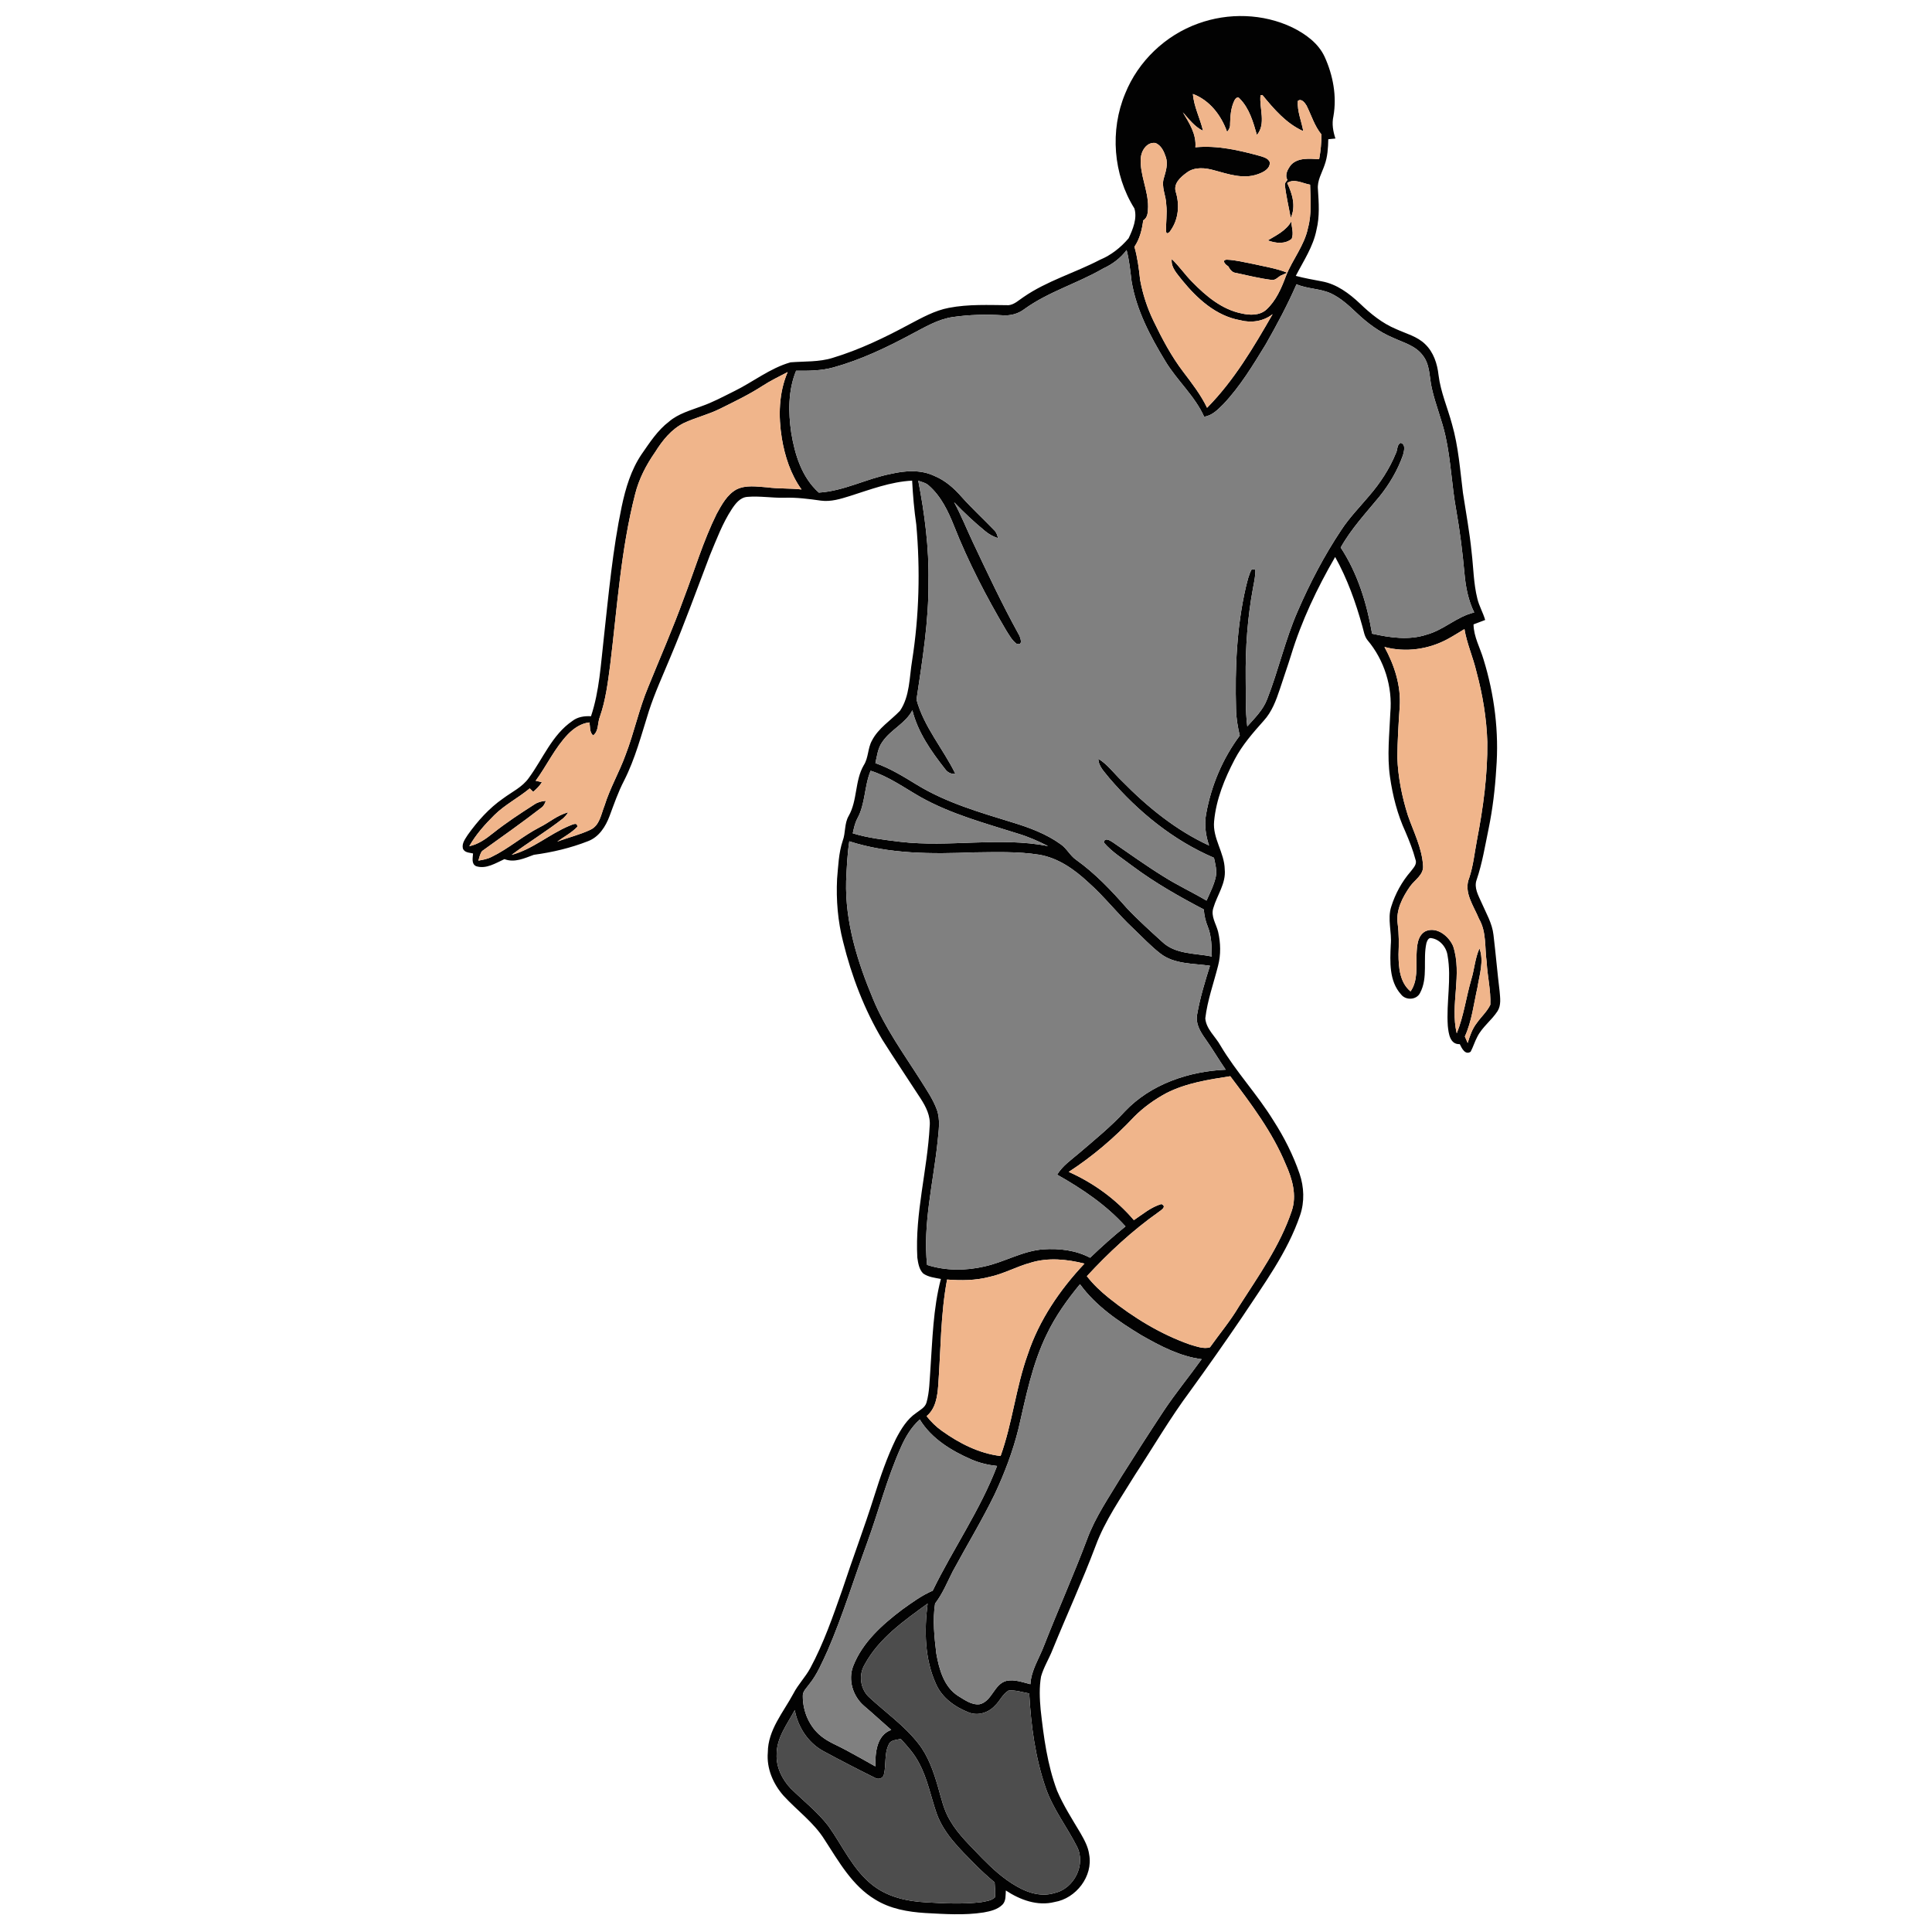 <?xml version="1.0" encoding="UTF-8" ?>
<!DOCTYPE svg PUBLIC "-//W3C//DTD SVG 1.1//EN" "http://www.w3.org/Graphics/SVG/1.1/DTD/svg11.dtd">
<svg width="1000pt" height="1000pt" viewBox="0 0 1000 1000" version="1.1" xmlns="http://www.w3.org/2000/svg">
	<g id="#020202ff">
		<path fill="#020202" opacity="1.00"
			d=" M 620.12 12.20 C 635.80 6.48 653.79 6.97 668.90 14.20 C 675.70 17.56 682.33 22.30 685.62 29.37 C 689.97 38.95 692.02 49.77 690.17 60.22 C 689.30 64.09 689.99 68.00 691.22 71.70 C 689.98 71.82 688.74 71.94 687.52 72.06 C 687.42 76.57 687.16 81.16 685.60 85.43 C 684.22 89.54 681.70 93.48 682.16 98.00 C 682.60 104.96 683.12 112.05 681.42 118.91 C 679.75 127.61 674.70 135.04 670.70 142.79 C 675.17 143.99 679.72 144.78 684.27 145.65 C 691.92 147.06 698.35 151.89 703.89 157.10 C 709.41 162.41 715.48 167.36 722.61 170.32 C 727.75 172.69 733.59 174.09 737.72 178.20 C 742.01 182.34 743.94 188.28 744.58 194.08 C 745.65 202.90 749.29 211.08 751.57 219.60 C 754.89 231.16 755.73 243.21 757.22 255.10 C 758.77 265.34 760.69 275.53 761.71 285.85 C 762.67 293.86 762.70 302.01 764.68 309.88 C 765.59 313.70 767.65 317.12 768.72 320.90 C 766.70 321.65 764.70 322.41 762.70 323.18 C 762.79 329.63 766.10 335.28 767.88 341.32 C 773.52 359.60 775.96 378.92 774.45 398.02 C 773.83 408.40 772.59 418.74 770.50 428.94 C 768.66 437.79 767.24 446.78 764.31 455.37 C 762.80 459.50 765.23 463.52 766.84 467.20 C 769.21 472.65 772.38 477.93 773.03 483.95 C 774.19 493.63 775.02 503.35 776.19 513.03 C 776.48 516.44 777.08 520.25 775.15 523.32 C 772.09 528.11 767.21 531.52 764.64 536.66 C 763.31 539.15 762.52 541.88 761.20 544.37 C 758.38 546.29 756.58 542.51 755.58 540.45 C 750.48 540.69 749.80 534.94 749.39 531.11 C 748.52 518.93 751.41 506.65 749.25 494.53 C 748.67 490.26 745.27 486.21 740.93 485.59 C 739.42 485.14 738.69 486.96 738.33 488.07 C 736.38 496.59 739.30 506.01 734.98 514.02 C 733.13 517.65 727.61 517.87 725.19 514.72 C 718.91 507.76 719.47 497.73 719.86 489.00 C 720.48 482.42 718.02 475.73 720.10 469.28 C 722.19 462.63 725.58 456.38 730.16 451.11 C 731.45 449.33 733.60 447.42 732.67 444.99 C 731.38 440.03 729.46 435.26 727.46 430.56 C 723.31 421.57 720.85 411.88 719.45 402.10 C 717.88 391.11 719.17 380.02 719.62 369.01 C 720.87 355.56 716.50 341.59 707.77 331.29 C 706.13 329.20 705.86 326.47 705.11 324.02 C 701.68 311.67 697.33 299.51 691.07 288.29 C 681.73 304.42 673.65 321.39 668.21 339.24 C 666.41 345.07 664.33 350.81 662.47 356.63 C 660.53 362.46 658.34 368.43 654.10 373.04 C 648.56 379.27 642.98 385.61 639.08 393.05 C 633.85 403.05 629.46 413.77 628.42 425.10 C 627.55 433.90 633.77 441.29 633.92 449.98 C 634.65 457.26 629.93 463.33 628.01 470.01 C 626.62 474.32 629.51 478.25 630.50 482.30 C 631.81 488.04 631.98 494.14 630.47 499.87 C 628.19 508.92 624.95 517.79 623.86 527.10 C 624.32 532.69 629.16 536.54 631.74 541.23 C 639.83 554.87 650.82 566.48 659.11 579.98 C 664.67 588.61 669.34 597.84 672.67 607.56 C 674.99 614.42 675.29 622.01 672.96 628.91 C 666.37 648.35 653.96 664.94 642.79 681.92 C 634.07 694.75 625.14 707.45 616.03 720.02 C 605.68 733.91 596.97 748.90 587.48 763.38 C 580.19 775.34 571.97 786.91 567.09 800.14 C 560.25 818.29 552.13 835.93 544.81 853.89 C 542.98 858.57 540.22 862.89 538.85 867.75 C 537.85 873.39 538.12 879.18 538.63 884.86 C 540.20 899.05 542.09 913.40 547.13 926.84 C 550.41 934.53 554.95 941.58 559.21 948.74 C 561.19 952.22 563.23 955.84 563.75 959.89 C 565.86 971.13 556.95 982.65 545.87 984.47 C 537.01 986.74 527.96 983.37 520.62 978.51 C 520.44 980.97 520.77 983.88 518.89 985.83 C 516.31 988.42 512.56 989.26 509.09 989.89 C 499.13 991.44 489.00 990.71 478.98 990.18 C 469.95 989.62 460.71 988.02 452.92 983.14 C 441.04 976.00 434.13 963.47 426.78 952.19 C 421.25 943.31 412.60 937.14 405.62 929.53 C 400.19 923.42 396.70 915.31 397.42 907.03 C 397.47 895.42 405.45 886.31 410.66 876.60 C 413.08 871.88 416.87 868.08 419.39 863.44 C 426.33 850.56 431.12 836.68 435.96 822.92 C 441.30 806.68 447.38 790.70 452.51 774.40 C 455.69 764.29 459.13 754.22 463.77 744.68 C 466.40 739.67 469.46 734.58 474.24 731.33 C 476.23 729.78 478.88 728.52 479.58 725.88 C 481.12 720.39 481.12 714.65 481.56 709.01 C 482.65 693.28 482.98 677.33 487.00 661.98 C 483.86 661.37 480.46 661.05 477.80 659.12 C 475.70 656.98 475.23 653.80 474.81 650.97 C 473.51 628.05 480.01 605.70 481.20 582.93 C 481.74 577.65 479.25 572.82 476.48 568.54 C 469.94 558.44 463.20 548.46 456.77 538.27 C 447.36 522.53 440.76 505.20 436.38 487.42 C 433.65 476.83 432.74 465.81 433.27 454.91 C 433.88 448.29 434.07 441.53 436.19 435.17 C 437.76 431.01 436.97 426.27 439.27 422.33 C 443.89 414.23 442.38 404.17 447.08 396.08 C 449.58 392.21 449.09 387.29 451.33 383.31 C 454.63 376.86 460.99 372.98 465.85 367.89 C 470.97 360.28 470.65 350.64 472.11 341.91 C 475.77 318.63 476.36 294.91 474.26 271.45 C 473.17 263.93 472.51 256.36 472.12 248.78 C 460.96 249.34 450.43 253.40 439.89 256.74 C 435.10 258.23 430.10 259.80 425.02 259.14 C 418.71 258.25 412.36 257.41 405.98 257.63 C 399.60 257.78 393.23 256.63 386.86 257.18 C 383.08 257.43 380.65 260.69 378.73 263.59 C 373.91 270.97 370.84 279.29 367.46 287.37 C 360.75 304.95 354.37 322.66 347.05 340.00 C 343.22 349.29 338.97 358.45 335.87 368.03 C 332.02 380.19 328.82 392.65 323.01 404.08 C 319.95 409.96 317.81 416.23 315.49 422.42 C 313.47 427.84 310.02 433.26 304.36 435.39 C 295.36 438.93 285.87 441.16 276.30 442.45 C 271.47 444.23 266.30 446.69 261.10 444.68 C 256.57 446.73 251.64 449.98 246.48 448.35 C 243.85 447.18 244.74 444.00 244.84 441.75 C 242.94 441.29 240.34 441.36 239.58 439.12 C 238.98 436.49 240.80 434.21 242.11 432.13 C 247.20 424.99 253.14 418.33 260.37 413.31 C 264.92 409.90 270.37 407.43 273.72 402.65 C 281.02 392.74 285.73 380.37 296.22 373.20 C 298.97 371.04 302.50 370.53 305.90 370.73 C 310.28 357.63 310.97 343.73 312.54 330.11 C 315.05 307.37 317.11 284.51 321.81 262.10 C 323.81 252.67 326.63 243.19 332.08 235.13 C 336.28 229.10 340.34 222.74 346.28 218.23 C 351.10 214.09 357.36 212.43 363.19 210.23 C 368.92 208.23 374.27 205.33 379.70 202.64 C 389.63 197.83 398.45 190.59 409.18 187.54 C 416.43 186.96 423.88 187.45 430.93 185.25 C 444.84 181.06 458.01 174.71 470.77 167.82 C 477.27 164.41 483.81 160.73 491.11 159.34 C 501.31 157.37 511.75 157.90 522.06 157.97 C 525.07 157.63 527.31 155.37 529.74 153.78 C 541.91 145.36 556.32 141.26 569.35 134.46 C 575.13 132.08 580.14 128.07 584.17 123.34 C 586.38 118.67 588.72 112.99 587.16 107.88 C 576.15 90.32 574.41 67.50 582.40 48.41 C 589.10 31.73 603.21 18.26 620.12 12.20 M 617.45 48.63 C 617.95 55.29 621.20 61.26 622.68 67.68 C 618.26 65.62 615.43 61.60 612.23 58.14 C 615.55 63.67 619.32 69.45 618.73 76.24 C 630.10 75.14 641.37 77.77 652.26 80.76 C 654.12 81.38 656.51 81.91 657.25 84.01 C 657.46 87.47 653.72 89.24 650.95 90.19 C 643.56 92.83 635.86 90.14 628.66 88.20 C 624.00 86.85 618.43 86.21 614.32 89.30 C 611.07 91.66 607.11 95.05 608.65 99.59 C 610.62 106.14 609.97 113.40 606.03 119.11 C 605.71 119.85 603.89 121.79 603.59 119.99 C 603.35 115.30 604.24 110.58 603.65 105.89 C 603.60 101.24 600.90 96.72 602.44 92.08 C 603.43 88.63 604.63 84.96 603.46 81.38 C 602.50 78.48 601.05 75.11 597.96 73.99 C 593.51 73.44 590.66 78.11 590.44 82.03 C 589.98 90.55 594.29 98.47 594.24 106.98 C 594.15 109.50 594.20 112.60 591.73 114.06 C 591.09 118.85 589.94 123.68 587.18 127.72 C 588.78 133.33 589.51 139.11 590.13 144.89 C 591.48 152.24 593.81 159.42 597.07 166.14 C 601.49 175.31 606.27 184.38 612.47 192.50 C 616.95 198.42 621.56 204.33 624.78 211.07 C 638.74 196.95 648.88 179.71 658.71 162.61 C 653.95 166.36 647.64 167.28 641.86 165.73 C 629.36 163.51 619.60 154.53 611.86 145.03 C 609.42 141.81 605.95 138.50 606.49 134.09 C 610.38 137.74 613.35 142.23 617.13 145.98 C 624.16 153.20 632.39 160.13 642.53 162.21 C 646.81 163.20 651.80 163.41 655.35 160.36 C 660.44 155.73 663.25 149.21 665.60 142.87 C 668.95 134.35 675.18 127.07 677.02 117.94 C 679.01 110.64 678.27 103.05 678.11 95.59 C 674.27 94.94 669.88 92.24 666.25 94.71 C 668.89 100.30 670.91 106.84 668.07 112.79 C 667.05 107.06 665.67 101.38 665.03 95.59 L 665.14 94.88 C 665.49 94.25 665.91 93.66 666.38 93.10 C 664.79 90.51 666.63 87.39 668.26 85.29 C 671.98 81.42 677.92 82.16 682.79 82.39 C 683.58 78.16 683.99 73.87 683.95 69.56 C 680.35 65.15 678.76 59.63 676.26 54.63 C 675.42 53.21 673.54 50.73 671.76 52.26 C 671.37 57.63 673.66 62.68 674.57 67.88 C 665.76 63.94 659.38 56.45 653.40 49.16 C 653.16 49.20 652.68 49.29 652.43 49.34 C 651.74 56.08 655.45 64.07 650.57 69.85 C 648.67 63.21 646.68 56.09 641.69 51.07 C 640.51 49.47 639.15 51.34 638.73 52.46 C 637.04 56.10 636.83 60.17 636.69 64.11 C 636.81 65.68 636.16 67.10 635.14 68.26 C 632.11 59.71 626.15 51.90 617.45 48.63 M 570.96 138.99 C 557.68 146.72 542.56 151.01 530.05 160.11 C 526.90 162.49 522.95 163.47 519.04 163.20 C 510.38 162.65 501.65 162.87 493.06 164.12 C 485.38 165.27 478.67 169.37 471.91 172.90 C 458.95 179.87 445.55 186.26 431.32 190.19 C 425.05 191.92 418.50 191.96 412.06 191.90 C 407.90 202.05 407.99 213.36 409.56 224.06 C 411.41 235.32 415.03 247.14 423.83 254.97 C 436.86 254.17 448.56 247.69 461.26 245.25 C 468.61 243.55 476.64 243.01 483.64 246.34 C 489.25 248.64 493.87 252.74 497.81 257.27 C 503.16 263.25 509.06 268.68 514.62 274.46 C 515.79 275.53 516.20 277.07 516.59 278.55 C 514.17 277.77 511.91 276.57 509.97 274.94 C 504.29 270.29 498.93 265.25 493.85 259.96 C 497.49 266.62 500.27 273.71 503.52 280.57 C 511.06 296.52 518.55 312.50 527.07 327.96 C 528.19 329.72 529.88 334.57 526.06 333.14 C 523.73 331.34 522.34 328.67 520.78 326.25 C 510.56 308.91 501.23 291.00 493.82 272.26 C 490.76 264.57 487.06 256.80 480.69 251.27 C 479.19 249.89 477.14 249.49 475.30 248.84 C 478.61 266.02 480.90 283.48 480.57 301.02 C 480.77 321.55 477.39 341.88 474.38 362.12 C 478.21 376.27 488.19 387.58 494.52 400.54 C 492.28 400.81 490.33 399.74 489.09 397.94 C 481.94 388.82 475.08 379.05 472.24 367.64 C 468.71 374.46 461.11 377.59 456.83 383.82 C 454.38 387.04 453.97 391.17 453.11 394.99 C 460.81 397.69 467.75 402.02 474.68 406.25 C 489.93 415.55 507.24 420.50 524.18 425.73 C 532.89 428.38 541.60 431.63 549.04 437.00 C 552.18 439.16 553.83 442.82 556.95 445.00 C 566.82 452.02 575.18 460.87 583.14 469.93 C 588.95 476.10 595.27 481.78 601.54 487.48 C 608.40 494.04 618.54 493.31 627.23 495.08 C 627.13 489.91 627.13 484.58 625.17 479.71 C 623.98 476.84 623.31 473.81 623.07 470.72 C 610.41 464.09 597.94 457.02 586.46 448.48 C 581.28 444.51 575.54 441.05 571.29 436.03 C 571.89 433.20 574.60 435.10 576.02 435.99 C 584.74 441.98 593.33 448.17 602.33 453.73 C 609.51 458.26 617.21 461.85 624.51 466.15 C 626.24 462.15 628.31 458.25 629.26 453.97 C 630.01 450.62 629.02 447.25 628.35 443.99 C 607.26 434.98 589.05 420.11 574.21 402.78 C 571.89 399.71 568.57 396.86 568.50 392.72 C 573.34 395.70 576.67 400.41 580.72 404.28 C 593.85 417.66 608.68 429.75 625.81 437.63 C 624.02 432.38 623.26 426.74 624.30 421.25 C 626.91 406.67 632.83 392.62 641.70 380.75 C 640.65 376.23 639.83 371.64 639.77 366.99 C 639.19 345.84 640.09 324.47 644.88 303.79 C 645.67 300.66 646.34 297.43 647.92 294.58 C 648.38 294.66 649.32 294.80 649.79 294.88 C 649.86 297.98 649.17 301.03 648.61 304.06 C 645.72 319.53 644.60 335.30 644.77 351.02 C 644.91 359.35 644.54 367.71 645.59 375.99 C 649.46 371.65 653.80 367.44 655.89 361.87 C 661.73 346.98 665.19 331.24 671.60 316.56 C 677.95 301.85 685.40 287.58 694.30 274.24 C 698.47 267.88 703.82 262.42 708.70 256.62 C 714.37 250.05 719.22 242.66 722.50 234.61 C 723.45 232.92 722.96 229.94 725.04 229.23 C 727.78 230.10 726.69 233.49 726.20 235.52 C 723.45 243.31 719.21 250.56 714.04 256.98 C 707.01 265.54 699.37 273.68 693.94 283.41 C 702.72 296.75 707.50 312.37 710.19 327.99 C 719.46 330.06 729.31 331.53 738.54 328.44 C 747.36 326.03 754.10 319.09 763.05 317.01 C 760.00 310.78 758.64 303.91 758.03 297.05 C 757.02 286.05 755.69 275.09 753.76 264.21 C 751.41 251.48 751.01 238.45 748.20 225.79 C 746.37 217.37 742.97 209.39 741.11 200.99 C 739.74 195.21 740.27 188.64 736.29 183.80 C 732.61 178.91 726.45 177.34 721.16 174.88 C 713.99 171.92 707.70 167.20 702.12 161.88 C 698.14 158.11 694.02 154.33 689.04 151.94 C 683.35 149.28 676.82 149.62 671.07 147.13 C 666.43 157.80 660.92 168.08 655.17 178.18 C 648.55 188.99 641.94 199.98 633.18 209.23 C 630.36 212.00 627.38 215.17 623.25 215.68 C 618.42 204.88 609.18 196.94 603.14 186.87 C 595.37 174.07 588.17 160.46 585.69 145.53 C 585.03 140.13 584.50 134.71 583.13 129.43 C 579.98 133.65 575.72 136.82 570.96 138.99 M 394.70 199.71 C 387.67 204.26 380.10 207.89 372.61 211.60 C 366.59 214.60 359.98 216.14 353.90 218.99 C 347.45 222.21 342.85 228.02 339.10 234.01 C 334.49 240.61 330.72 247.86 328.76 255.70 C 321.34 284.58 319.47 314.44 315.86 343.93 C 314.65 353.08 313.54 362.32 310.47 371.07 C 309.21 374.18 309.98 378.50 306.99 380.65 C 305.05 378.96 305.51 376.18 305.11 373.92 C 300.74 374.38 297.03 376.94 294.02 380.00 C 287.17 387.11 283.04 396.23 277.26 404.14 C 278.06 404.31 279.65 404.67 280.45 404.84 C 279.35 406.83 277.65 408.36 275.98 409.85 C 275.53 409.41 274.64 408.52 274.19 408.08 C 268.31 412.97 261.37 416.48 255.89 421.87 C 250.99 426.74 246.31 431.95 242.90 438.00 C 247.60 437.01 251.54 434.17 255.21 431.23 C 261.97 425.86 269.19 421.11 276.46 416.46 C 278.25 415.22 280.37 414.66 282.53 414.52 C 282.01 415.87 281.42 417.29 280.14 418.11 C 270.15 425.84 259.79 433.12 249.55 440.48 C 248.43 441.91 248.16 443.77 247.60 445.46 C 249.91 445.06 252.27 444.64 254.38 443.56 C 263.20 439.31 270.58 432.70 279.27 428.22 C 284.29 425.76 288.61 421.78 294.15 420.48 C 293.39 421.59 292.53 422.60 291.55 423.52 C 282.96 430.28 273.56 435.93 264.81 442.48 C 275.69 439.58 284.28 431.80 294.54 427.49 C 295.83 427.09 298.97 425.11 298.80 427.97 C 295.80 431.11 291.87 433.09 288.41 435.66 C 294.07 433.48 300.05 432.11 305.53 429.51 C 310.42 427.29 311.11 421.44 312.90 417.01 C 315.72 407.91 320.57 399.65 323.80 390.71 C 328.24 379.18 330.73 366.99 335.52 355.59 C 341.69 340.33 348.34 325.25 353.93 309.76 C 359.53 295.13 363.99 280.01 370.96 265.93 C 373.59 261.21 376.32 255.98 381.25 253.31 C 386.13 250.90 391.74 251.89 396.96 252.23 C 402.90 253.04 408.91 252.66 414.86 253.34 C 409.27 245.56 406.24 236.24 404.67 226.86 C 402.83 215.46 403.06 203.33 407.69 192.58 C 403.31 194.86 398.85 197.02 394.70 199.71 M 749.60 330.61 C 739.66 336.11 727.60 337.85 716.59 334.86 C 721.76 344.31 725.25 355.04 724.48 365.92 C 723.87 374.59 723.37 383.27 723.25 391.96 C 723.61 402.21 725.64 412.37 728.74 422.13 C 731.70 430.64 736.02 438.93 736.57 448.08 C 736.96 452.82 732.25 455.41 729.83 458.83 C 725.93 464.42 722.45 471.07 723.43 478.11 C 724.14 483.37 724.08 488.68 723.87 493.98 C 723.90 500.71 724.49 508.53 730.10 513.15 C 734.03 507.56 732.95 500.39 733.21 493.96 C 733.40 489.73 733.61 484.16 737.92 481.95 C 743.77 479.51 749.89 484.53 752.14 489.73 C 756.98 504.42 750.47 520.00 754.00 534.84 C 757.65 525.93 758.82 516.28 761.51 507.08 C 763.16 501.73 763.46 496.01 765.77 490.88 C 768.18 497.47 765.77 504.48 764.73 511.10 C 762.80 519.62 761.84 528.47 758.21 536.49 C 758.69 537.60 759.18 538.72 759.67 539.85 C 760.78 536.19 762.04 532.49 764.43 529.46 C 766.67 526.26 769.72 523.60 771.40 520.03 C 771.71 512.63 769.87 505.30 769.49 497.91 C 768.43 490.43 769.49 482.37 765.53 475.59 C 762.84 468.91 757.39 461.85 760.47 454.39 C 762.59 448.06 763.22 441.37 764.47 434.85 C 767.70 418.09 770.03 401.09 769.83 383.99 C 769.45 371.73 767.40 359.56 764.22 347.73 C 762.48 340.26 759.27 333.21 757.99 325.62 C 755.20 327.30 752.45 329.05 749.60 330.61 M 450.64 398.94 C 447.31 406.92 447.96 416.06 443.74 423.70 C 442.49 426.07 441.96 428.72 441.39 431.32 C 449.36 433.78 457.67 434.68 465.92 435.70 C 491.36 438.73 517.18 433.01 542.48 437.92 C 537.53 435.45 532.47 433.17 527.17 431.57 C 509.95 426.12 492.26 421.43 476.41 412.52 C 467.98 407.71 459.99 401.89 450.64 398.94 M 437.96 456.03 C 437.39 477.18 443.79 497.75 451.88 517.05 C 458.14 532.24 467.86 545.56 476.61 559.35 C 479.60 564.16 482.88 568.87 484.86 574.21 C 486.86 579.57 485.82 585.38 485.30 590.91 C 483.09 612.12 477.61 633.29 479.85 654.72 C 489.43 657.81 499.87 657.79 509.62 655.50 C 519.97 653.23 529.37 647.42 540.08 646.65 C 548.31 646.09 556.87 647.11 564.24 651.01 C 570.13 645.36 576.20 639.90 582.56 634.79 C 572.58 623.68 560.08 615.29 547.17 608.00 C 550.01 603.33 554.62 600.24 558.68 596.75 C 566.75 589.84 575.03 583.12 582.23 575.27 C 595.66 561.12 615.26 554.52 634.41 553.66 C 630.72 548.30 627.46 542.67 623.68 537.39 C 621.15 533.83 618.71 529.62 619.63 525.08 C 621.13 516.50 623.67 508.15 626.28 499.86 C 617.61 498.60 607.83 499.19 600.56 493.51 C 595.51 489.60 591.15 484.89 586.52 480.51 C 578.40 472.93 571.62 464.04 563.28 456.69 C 556.13 450.03 547.76 444.08 537.92 442.41 C 526.73 440.63 515.32 441.08 504.03 441.19 C 482.48 442.04 460.33 442.15 439.60 435.46 C 438.55 442.27 438.28 449.16 437.96 456.03 M 603.73 565.78 C 597.64 569.06 591.92 573.12 587.04 578.04 C 576.93 588.83 565.58 598.50 553.18 606.57 C 566.05 612.30 577.75 620.80 586.90 631.54 C 591.45 628.49 595.78 624.77 601.13 623.22 C 604.19 624.60 600.87 626.41 599.50 627.49 C 585.98 637.05 573.79 648.39 562.56 660.54 C 565.86 664.81 569.82 668.51 574.02 671.89 C 586.67 681.98 600.72 690.61 616.04 695.98 C 619.31 696.87 622.90 698.37 626.27 697.38 C 631.26 690.35 636.86 683.71 641.25 676.26 C 651.38 660.41 662.53 644.86 668.57 626.86 C 671.37 618.75 668.87 610.10 665.47 602.59 C 658.57 585.88 647.58 571.38 636.78 557.05 C 625.52 558.79 614.00 560.56 603.73 565.78 M 533.44 653.58 C 526.16 655.55 519.51 659.36 512.10 660.93 C 504.96 662.81 497.52 662.86 490.21 662.29 C 486.80 680.38 486.98 698.83 485.62 717.13 C 485.18 722.83 484.31 729.11 479.60 732.99 C 481.87 735.84 484.45 738.44 487.44 740.55 C 496.46 747.02 506.74 752.30 517.90 753.63 C 524.07 736.48 525.80 718.12 531.99 700.97 C 537.85 683.26 548.61 667.54 561.32 654.04 C 552.25 651.77 542.51 650.77 533.44 653.58 M 541.76 690.73 C 534.30 706.01 531.03 722.80 527.22 739.24 C 524.30 751.13 519.92 762.62 514.72 773.68 C 508.12 787.19 500.31 800.06 493.17 813.28 C 490.28 818.94 487.92 824.91 484.00 829.98 C 482.67 838.53 483.62 847.29 484.64 855.85 C 486.08 863.99 488.56 873.17 496.01 877.87 C 499.34 879.87 502.89 882.59 507.01 882.12 C 513.61 880.59 514.45 871.58 521.01 869.99 C 525.19 869.15 529.33 870.75 533.34 871.74 C 533.72 864.43 537.98 858.26 540.47 851.58 C 547.68 833.18 555.76 815.15 562.71 796.64 C 566.99 785.06 574.09 774.87 580.39 764.35 C 587.59 752.95 594.87 741.59 602.30 730.34 C 608.44 721.10 615.51 712.53 621.97 703.51 C 610.72 702.07 600.54 696.67 590.83 691.15 C 579.03 683.99 567.19 676.03 559.00 664.70 C 552.36 672.74 546.25 681.29 541.76 690.73 M 466.23 749.27 C 459.07 765.27 454.75 782.32 448.75 798.75 C 441.96 817.28 436.22 836.21 428.37 854.34 C 425.57 860.37 423.02 866.64 418.79 871.85 C 417.47 873.74 415.36 875.46 415.54 878.00 C 415.53 885.85 418.95 893.87 425.19 898.77 C 429.06 901.84 433.76 903.56 438.05 905.93 C 443.08 908.68 448.12 911.43 453.09 914.29 C 452.98 907.37 453.65 898.17 461.29 895.38 C 456.53 891.26 451.94 886.95 447.14 882.89 C 441.45 877.95 438.85 869.55 441.59 862.41 C 446.41 850.03 456.65 840.92 466.99 833.09 C 472.03 829.50 477.05 825.78 482.76 823.34 C 493.37 801.56 507.44 781.51 516.08 758.78 C 511.48 758.30 506.94 757.23 502.70 755.38 C 492.36 750.87 482.09 744.60 476.09 734.74 C 471.63 738.67 468.61 743.89 466.23 749.27 M 447.54 861.57 C 444.36 866.83 445.23 874.03 449.67 878.30 C 458.29 886.31 468.14 893.16 475.41 902.53 C 480.47 908.97 483.14 916.84 485.42 924.60 C 487.18 930.60 488.44 936.88 491.75 942.29 C 496.03 949.72 502.45 955.52 508.26 961.72 C 513.76 967.29 519.62 972.70 526.51 976.52 C 532.30 979.87 539.30 981.90 545.90 979.79 C 556.00 977.54 562.25 965.00 557.40 955.72 C 552.27 945.59 545.14 936.47 541.35 925.68 C 535.87 909.89 533.63 893.15 532.72 876.52 C 529.18 875.94 525.63 874.67 522.02 875.03 C 518.91 876.83 517.53 880.51 514.92 882.90 C 511.61 886.52 506.21 888.19 501.53 886.40 C 494.43 883.63 487.60 878.86 484.48 871.65 C 478.56 858.71 478.36 843.87 480.14 829.99 C 467.93 838.89 454.88 847.97 447.54 861.57 M 401.99 907.98 C 401.66 914.60 404.79 920.97 409.27 925.69 C 415.82 932.13 423.19 937.84 428.80 945.18 C 436.13 955.44 441.35 967.58 451.46 975.59 C 459.21 981.79 469.21 984.10 478.94 984.62 C 488.58 985.19 498.31 985.69 507.94 984.55 C 510.37 984.09 513.10 983.82 514.99 982.05 C 515.28 979.47 514.98 976.88 514.81 974.32 C 511.18 971.23 507.63 968.04 504.31 964.62 C 496.75 956.97 488.66 949.19 484.88 938.85 C 481.78 930.05 480.15 920.68 475.63 912.43 C 473.24 907.76 469.71 903.85 466.18 900.03 C 464.03 900.72 460.96 900.46 459.99 902.99 C 457.57 907.86 458.82 913.51 457.47 918.64 C 456.92 920.62 454.48 921.22 452.85 920.17 C 443.76 915.67 434.74 911.01 425.82 906.18 C 418.09 901.81 412.96 893.77 411.38 885.12 C 407.52 892.36 401.98 899.40 401.99 907.98 Z" />
		<path fill="#020202" opacity="1.00"
			d=" M 656.22 124.42 C 660.68 121.73 665.62 119.41 668.33 114.68 C 668.57 117.61 669.73 120.80 668.56 123.64 C 665.07 126.50 660.16 125.93 656.22 124.42 Z" />
		<path fill="#020202" opacity="1.00"
			d=" M 635.66 137.75 C 634.30 137.11 632.06 134.59 634.97 134.41 C 639.67 134.56 644.25 135.83 648.86 136.67 C 654.69 138.02 660.68 138.90 666.26 141.16 C 665.05 141.71 663.83 142.25 662.63 142.78 C 661.23 143.75 659.88 145.26 658.01 144.86 C 651.83 144.08 645.75 142.56 639.67 141.25 C 637.63 141.07 636.60 139.32 635.66 137.75 Z" />
	</g>
	<g id="#f0b58bff">
		<path fill="#f0b58b" opacity="1.00"
			d=" M 617.45 48.63 C 626.15 51.90 632.11 59.71 635.14 68.26 C 636.16 67.10 636.81 65.68 636.69 64.11 C 636.83 60.17 637.04 56.10 638.73 52.46 C 639.15 51.34 640.51 49.47 641.69 51.07 C 646.68 56.09 648.67 63.21 650.57 69.85 C 655.45 64.07 651.74 56.08 652.43 49.34 C 652.68 49.29 653.16 49.20 653.40 49.16 C 659.38 56.45 665.76 63.94 674.57 67.88 C 673.66 62.68 671.37 57.63 671.76 52.26 C 673.54 50.73 675.42 53.21 676.26 54.63 C 678.76 59.63 680.35 65.15 683.95 69.56 C 683.99 73.87 683.58 78.16 682.79 82.39 C 677.92 82.16 671.98 81.42 668.26 85.29 C 666.63 87.39 664.79 90.51 666.38 93.10 C 665.91 93.66 665.49 94.25 665.14 94.88 L 665.03 95.59 C 665.67 101.38 667.05 107.06 668.07 112.79 C 670.91 106.84 668.89 100.30 666.25 94.71 C 669.88 92.24 674.27 94.94 678.11 95.59 C 678.27 103.05 679.01 110.64 677.02 117.94 C 675.18 127.07 668.95 134.35 665.60 142.87 C 663.25 149.21 660.44 155.73 655.35 160.36 C 651.80 163.41 646.81 163.20 642.53 162.21 C 632.39 160.13 624.16 153.20 617.13 145.98 C 613.35 142.23 610.38 137.74 606.49 134.09 C 605.95 138.50 609.42 141.81 611.86 145.03 C 619.60 154.53 629.36 163.51 641.86 165.73 C 647.64 167.28 653.95 166.36 658.71 162.61 C 648.88 179.71 638.74 196.95 624.78 211.07 C 621.56 204.33 616.95 198.42 612.47 192.50 C 606.27 184.38 601.49 175.31 597.07 166.14 C 593.81 159.42 591.48 152.24 590.13 144.89 C 589.51 139.11 588.78 133.33 587.18 127.72 C 589.94 123.68 591.09 118.85 591.73 114.06 C 594.20 112.60 594.15 109.50 594.24 106.98 C 594.29 98.47 589.98 90.55 590.44 82.03 C 590.66 78.11 593.51 73.44 597.96 73.99 C 601.05 75.11 602.50 78.48 603.46 81.38 C 604.63 84.96 603.43 88.63 602.44 92.08 C 600.90 96.72 603.60 101.24 603.65 105.89 C 604.24 110.58 603.35 115.30 603.59 119.99 C 603.89 121.79 605.71 119.85 606.03 119.11 C 609.97 113.40 610.62 106.14 608.65 99.59 C 607.11 95.05 611.07 91.66 614.32 89.30 C 618.43 86.21 624.00 86.85 628.66 88.20 C 635.86 90.14 643.56 92.83 650.95 90.19 C 653.72 89.24 657.46 87.47 657.25 84.01 C 656.51 81.91 654.12 81.38 652.26 80.76 C 641.37 77.77 630.10 75.14 618.73 76.24 C 619.32 69.45 615.55 63.67 612.23 58.14 C 615.43 61.60 618.26 65.62 622.68 67.68 C 621.20 61.26 617.95 55.29 617.45 48.63 M 656.22 124.42 C 660.16 125.93 665.07 126.50 668.56 123.64 C 669.73 120.80 668.57 117.61 668.33 114.68 C 665.62 119.41 660.68 121.73 656.22 124.42 M 635.66 137.75 C 636.60 139.32 637.63 141.07 639.67 141.25 C 645.75 142.56 651.83 144.08 658.01 144.86 C 659.88 145.26 661.23 143.75 662.63 142.78 C 663.83 142.25 665.05 141.71 666.26 141.16 C 660.68 138.90 654.69 138.02 648.86 136.67 C 644.25 135.83 639.67 134.56 634.97 134.41 C 632.06 134.59 634.30 137.11 635.66 137.75 Z" />
		<path fill="#f0b58b" opacity="1.00"
			d=" M 394.70 199.71 C 398.85 197.02 403.31 194.86 407.69 192.58 C 403.06 203.33 402.83 215.46 404.67 226.86 C 406.24 236.24 409.27 245.56 414.86 253.34 C 408.91 252.66 402.90 253.04 396.96 252.23 C 391.74 251.89 386.13 250.90 381.25 253.31 C 376.32 255.98 373.59 261.21 370.96 265.93 C 363.99 280.01 359.53 295.13 353.93 309.76 C 348.34 325.25 341.69 340.33 335.52 355.59 C 330.73 366.99 328.24 379.18 323.80 390.71 C 320.57 399.65 315.72 407.91 312.90 417.01 C 311.11 421.44 310.42 427.29 305.53 429.51 C 300.05 432.11 294.07 433.48 288.41 435.66 C 291.87 433.09 295.80 431.11 298.80 427.97 C 298.97 425.11 295.83 427.09 294.54 427.49 C 284.28 431.80 275.69 439.58 264.81 442.48 C 273.56 435.93 282.96 430.28 291.55 423.52 C 292.53 422.60 293.39 421.59 294.15 420.48 C 288.61 421.78 284.29 425.76 279.27 428.22 C 270.58 432.70 263.20 439.31 254.38 443.56 C 252.27 444.64 249.91 445.06 247.60 445.46 C 248.16 443.77 248.43 441.91 249.55 440.48 C 259.79 433.12 270.15 425.84 280.14 418.11 C 281.42 417.29 282.01 415.87 282.53 414.52 C 280.37 414.66 278.25 415.22 276.46 416.46 C 269.19 421.11 261.97 425.86 255.21 431.23 C 251.54 434.17 247.60 437.01 242.90 438.00 C 246.31 431.95 250.99 426.74 255.89 421.87 C 261.37 416.48 268.31 412.97 274.19 408.08 C 274.64 408.52 275.53 409.41 275.98 409.85 C 277.65 408.36 279.35 406.83 280.45 404.84 C 279.65 404.67 278.06 404.31 277.26 404.14 C 283.04 396.23 287.17 387.11 294.02 380.00 C 297.03 376.94 300.74 374.38 305.11 373.92 C 305.51 376.18 305.05 378.96 306.99 380.65 C 309.98 378.50 309.21 374.18 310.47 371.07 C 313.54 362.32 314.65 353.08 315.86 343.93 C 319.47 314.44 321.34 284.58 328.76 255.70 C 330.72 247.86 334.49 240.61 339.10 234.01 C 342.85 228.02 347.45 222.21 353.90 218.99 C 359.98 216.14 366.59 214.60 372.61 211.60 C 380.10 207.89 387.67 204.26 394.70 199.71 Z" />
		<path fill="#f0b58b" opacity="1.00"
			d=" M 749.60 330.61 C 752.45 329.05 755.20 327.30 757.99 325.62 C 759.27 333.21 762.48 340.26 764.22 347.73 C 767.40 359.56 769.45 371.73 769.83 383.99 C 770.03 401.09 767.70 418.09 764.47 434.85 C 763.22 441.37 762.59 448.06 760.47 454.39 C 757.39 461.85 762.84 468.91 765.53 475.59 C 769.49 482.37 768.43 490.43 769.49 497.91 C 769.87 505.30 771.71 512.63 771.40 520.03 C 769.72 523.60 766.67 526.26 764.43 529.46 C 762.04 532.49 760.78 536.19 759.67 539.85 C 759.18 538.72 758.69 537.60 758.21 536.49 C 761.84 528.47 762.80 519.62 764.73 511.10 C 765.77 504.48 768.18 497.47 765.77 490.88 C 763.46 496.01 763.16 501.73 761.51 507.08 C 758.82 516.28 757.65 525.93 754.00 534.84 C 750.47 520.00 756.98 504.42 752.14 489.73 C 749.89 484.53 743.77 479.51 737.92 481.95 C 733.61 484.16 733.40 489.73 733.21 493.96 C 732.95 500.39 734.03 507.56 730.10 513.15 C 724.49 508.53 723.90 500.71 723.87 493.98 C 724.08 488.68 724.14 483.37 723.43 478.11 C 722.45 471.07 725.93 464.42 729.83 458.83 C 732.25 455.41 736.96 452.82 736.57 448.08 C 736.02 438.93 731.70 430.64 728.74 422.13 C 725.64 412.37 723.61 402.21 723.25 391.96 C 723.37 383.27 723.87 374.59 724.48 365.92 C 725.25 355.04 721.76 344.31 716.59 334.86 C 727.60 337.85 739.66 336.11 749.60 330.61 Z" />
		<path fill="#f0b58b" opacity="1.00"
			d=" M 603.73 565.78 C 614.00 560.56 625.52 558.79 636.78 557.05 C 647.58 571.38 658.57 585.88 665.47 602.59 C 668.87 610.10 671.37 618.75 668.57 626.86 C 662.53 644.86 651.38 660.41 641.25 676.26 C 636.86 683.71 631.26 690.35 626.27 697.38 C 622.90 698.37 619.31 696.87 616.04 695.98 C 600.72 690.61 586.67 681.98 574.02 671.89 C 569.82 668.51 565.86 664.81 562.56 660.54 C 573.79 648.39 585.98 637.05 599.50 627.49 C 600.87 626.41 604.19 624.60 601.13 623.22 C 595.78 624.77 591.45 628.49 586.90 631.54 C 577.75 620.80 566.05 612.30 553.18 606.57 C 565.58 598.50 576.93 588.83 587.04 578.04 C 591.92 573.12 597.64 569.06 603.73 565.78 Z" />
		<path fill="#f0b58b" opacity="1.00"
			d=" M 533.44 653.58 C 542.51 650.77 552.25 651.77 561.32 654.04 C 548.61 667.54 537.85 683.26 531.99 700.97 C 525.80 718.12 524.07 736.48 517.90 753.63 C 506.74 752.30 496.46 747.02 487.44 740.55 C 484.45 738.44 481.87 735.84 479.60 732.99 C 484.31 729.11 485.18 722.83 485.62 717.13 C 486.98 698.83 486.80 680.38 490.21 662.29 C 497.52 662.86 504.96 662.81 512.10 660.93 C 519.51 659.36 526.16 655.55 533.44 653.58 Z" />
	</g>
	<g id="#f11b27ff">
		<path fill="grey" opacity="1.00"
			d=" M 570.96 138.99 C 575.72 136.82 579.98 133.65 583.13 129.43 C 584.50 134.71 585.03 140.13 585.69 145.53 C 588.17 160.46 595.37 174.07 603.14 186.87 C 609.18 196.94 618.42 204.88 623.25 215.68 C 627.38 215.17 630.36 212.00 633.18 209.23 C 641.94 199.98 648.55 188.99 655.17 178.18 C 660.92 168.08 666.43 157.80 671.07 147.13 C 676.82 149.62 683.35 149.28 689.04 151.94 C 694.02 154.33 698.14 158.11 702.12 161.88 C 707.70 167.20 713.99 171.92 721.16 174.88 C 726.45 177.34 732.61 178.91 736.29 183.80 C 740.27 188.64 739.74 195.21 741.11 200.99 C 742.97 209.39 746.37 217.37 748.20 225.79 C 751.01 238.45 751.41 251.48 753.76 264.21 C 755.69 275.09 757.02 286.05 758.03 297.05 C 758.64 303.91 760.00 310.78 763.05 317.01 C 754.10 319.09 747.36 326.03 738.54 328.44 C 729.31 331.53 719.46 330.06 710.19 327.99 C 707.50 312.37 702.72 296.75 693.94 283.41 C 699.37 273.68 707.01 265.54 714.04 256.98 C 719.21 250.56 723.45 243.31 726.20 235.52 C 726.69 233.49 727.78 230.10 725.04 229.23 C 722.96 229.94 723.45 232.92 722.50 234.61 C 719.22 242.66 714.37 250.05 708.70 256.62 C 703.82 262.42 698.47 267.88 694.30 274.24 C 685.40 287.58 677.95 301.85 671.60 316.56 C 665.19 331.24 661.73 346.98 655.89 361.87 C 653.80 367.44 649.46 371.65 645.59 375.99 C 644.54 367.71 644.91 359.35 644.77 351.02 C 644.60 335.30 645.72 319.53 648.61 304.06 C 649.17 301.03 649.86 297.98 649.79 294.88 C 649.32 294.80 648.38 294.66 647.92 294.58 C 646.34 297.43 645.67 300.66 644.88 303.79 C 640.09 324.47 639.19 345.84 639.77 366.99 C 639.83 371.64 640.65 376.23 641.70 380.75 C 632.83 392.62 626.91 406.67 624.30 421.25 C 623.26 426.74 624.02 432.38 625.81 437.63 C 608.68 429.75 593.85 417.66 580.72 404.28 C 576.67 400.41 573.34 395.70 568.50 392.72 C 568.57 396.86 571.89 399.71 574.21 402.78 C 589.05 420.11 607.26 434.98 628.35 443.99 C 629.02 447.25 630.01 450.62 629.26 453.97 C 628.31 458.25 626.24 462.15 624.51 466.15 C 617.21 461.85 609.51 458.26 602.33 453.73 C 593.33 448.17 584.74 441.98 576.02 435.99 C 574.60 435.10 571.89 433.20 571.29 436.03 C 575.54 441.05 581.28 444.51 586.46 448.48 C 597.94 457.02 610.41 464.09 623.07 470.72 C 623.31 473.81 623.98 476.84 625.17 479.71 C 627.13 484.58 627.13 489.91 627.23 495.08 C 618.54 493.31 608.40 494.04 601.54 487.48 C 595.27 481.78 588.95 476.10 583.14 469.93 C 575.18 460.87 566.82 452.02 556.95 445.00 C 553.83 442.82 552.18 439.16 549.04 437.00 C 541.60 431.63 532.89 428.38 524.18 425.73 C 507.24 420.50 489.93 415.55 474.68 406.25 C 467.75 402.02 460.81 397.69 453.11 394.99 C 453.97 391.17 454.38 387.04 456.83 383.82 C 461.11 377.59 468.71 374.46 472.24 367.64 C 475.08 379.05 481.94 388.82 489.09 397.94 C 490.33 399.74 492.28 400.81 494.52 400.54 C 488.19 387.58 478.21 376.27 474.38 362.12 C 477.39 341.88 480.77 321.55 480.57 301.02 C 480.90 283.48 478.61 266.02 475.30 248.84 C 477.14 249.49 479.19 249.89 480.69 251.27 C 487.06 256.80 490.76 264.57 493.82 272.26 C 501.23 291.00 510.56 308.91 520.78 326.25 C 522.34 328.67 523.73 331.34 526.06 333.14 C 529.88 334.57 528.19 329.72 527.07 327.96 C 518.55 312.50 511.06 296.52 503.52 280.57 C 500.27 273.71 497.49 266.62 493.85 259.96 C 498.93 265.25 504.29 270.29 509.97 274.94 C 511.91 276.57 514.17 277.77 516.59 278.55 C 516.20 277.07 515.79 275.53 514.62 274.46 C 509.06 268.68 503.16 263.25 497.81 257.27 C 493.87 252.74 489.25 248.64 483.64 246.34 C 476.64 243.01 468.61 243.55 461.26 245.25 C 448.56 247.69 436.86 254.17 423.83 254.97 C 415.03 247.14 411.41 235.32 409.56 224.06 C 407.99 213.36 407.90 202.05 412.06 191.90 C 418.50 191.96 425.05 191.92 431.32 190.19 C 445.55 186.26 458.95 179.87 471.91 172.90 C 478.67 169.37 485.38 165.27 493.06 164.12 C 501.65 162.87 510.38 162.65 519.04 163.20 C 522.95 163.47 526.90 162.49 530.05 160.11 C 542.56 151.01 557.68 146.72 570.96 138.99 Z" />
		<path fill="grey" opacity="1.00"
			d=" M 450.64 398.94 C 459.99 401.89 467.98 407.71 476.41 412.52 C 492.26 421.43 509.95 426.12 527.17 431.57 C 532.47 433.17 537.53 435.45 542.48 437.92 C 517.18 433.01 491.36 438.73 465.92 435.70 C 457.67 434.68 449.36 433.78 441.39 431.32 C 441.96 428.72 442.49 426.07 443.74 423.70 C 447.96 416.06 447.31 406.92 450.64 398.94 Z" />
	</g>
	<g id="#2b3dcdff">
		<path fill="grey" opacity="1.00"
			d=" M 437.96 456.03 C 438.28 449.16 438.55 442.27 439.60 435.46 C 460.33 442.15 482.48 442.04 504.03 441.19 C 515.32 441.08 526.73 440.63 537.92 442.41 C 547.76 444.08 556.13 450.03 563.28 456.69 C 571.62 464.04 578.40 472.93 586.52 480.51 C 591.15 484.89 595.51 489.60 600.56 493.51 C 607.83 499.19 617.61 498.60 626.28 499.86 C 623.67 508.15 621.13 516.50 619.63 525.08 C 618.71 529.62 621.15 533.83 623.68 537.39 C 627.46 542.67 630.72 548.30 634.41 553.66 C 615.26 554.52 595.66 561.12 582.23 575.27 C 575.03 583.12 566.75 589.84 558.68 596.75 C 554.62 600.24 550.01 603.33 547.17 608.00 C 560.08 615.29 572.58 623.68 582.56 634.79 C 576.20 639.90 570.13 645.36 564.24 651.01 C 556.87 647.11 548.31 646.09 540.08 646.65 C 529.37 647.42 519.97 653.23 509.62 655.50 C 499.87 657.79 489.43 657.81 479.85 654.72 C 477.61 633.29 483.09 612.12 485.30 590.91 C 485.82 585.38 486.86 579.57 484.86 574.21 C 482.88 568.87 479.60 564.16 476.61 559.35 C 467.86 545.56 458.14 532.24 451.88 517.05 C 443.79 497.75 437.39 477.18 437.96 456.03 Z" />
		<path fill="grey" opacity="1.00"
			d=" M 541.76 690.73 C 546.25 681.29 552.36 672.74 559.00 664.70 C 567.19 676.03 579.03 683.99 590.83 691.15 C 600.54 696.67 610.72 702.07 621.97 703.51 C 615.51 712.53 608.44 721.10 602.30 730.34 C 594.87 741.59 587.59 752.95 580.39 764.35 C 574.09 774.87 566.99 785.06 562.71 796.64 C 555.76 815.15 547.68 833.18 540.47 851.58 C 537.98 858.26 533.72 864.43 533.34 871.74 C 529.33 870.75 525.19 869.15 521.01 869.99 C 514.45 871.58 513.61 880.59 507.01 882.12 C 502.89 882.59 499.34 879.87 496.01 877.87 C 488.56 873.17 486.08 863.99 484.64 855.85 C 483.62 847.29 482.67 838.53 484.00 829.98 C 487.92 824.91 490.28 818.94 493.17 813.28 C 500.31 800.06 508.12 787.19 514.72 773.68 C 519.92 762.62 524.30 751.13 527.22 739.24 C 531.03 722.80 534.30 706.01 541.76 690.73 Z" />
		<path fill="grey" opacity="1.00"
			d=" M 466.23 749.27 C 468.61 743.89 471.63 738.67 476.09 734.74 C 482.09 744.60 492.36 750.87 502.70 755.38 C 506.94 757.23 511.48 758.30 516.08 758.78 C 507.44 781.51 493.37 801.56 482.76 823.34 C 477.05 825.78 472.03 829.50 466.99 833.09 C 456.65 840.92 446.41 850.03 441.59 862.41 C 438.85 869.55 441.45 877.95 447.14 882.89 C 451.94 886.95 456.53 891.26 461.29 895.38 C 453.65 898.17 452.98 907.37 453.09 914.29 C 448.12 911.43 443.08 908.68 438.05 905.93 C 433.76 903.56 429.06 901.84 425.19 898.77 C 418.95 893.87 415.53 885.85 415.54 878.00 C 415.36 875.46 417.47 873.74 418.79 871.85 C 423.02 866.64 425.57 860.37 428.37 854.34 C 436.22 836.21 441.96 817.28 448.75 798.75 C 454.75 782.32 459.07 765.27 466.23 749.27 Z" />
	</g>
	<g id="#4d4d4dff">
		<path fill="#4d4d4d" opacity="1.00"
			d=" M 447.54 861.57 C 454.88 847.97 467.93 838.89 480.14 829.99 C 478.36 843.87 478.56 858.71 484.48 871.65 C 487.60 878.86 494.43 883.63 501.53 886.40 C 506.21 888.19 511.61 886.52 514.92 882.90 C 517.53 880.51 518.91 876.83 522.02 875.03 C 525.63 874.67 529.18 875.94 532.72 876.52 C 533.63 893.15 535.87 909.89 541.35 925.68 C 545.14 936.47 552.27 945.59 557.40 955.72 C 562.25 965.00 556.00 977.54 545.90 979.79 C 539.30 981.90 532.30 979.87 526.51 976.52 C 519.62 972.70 513.76 967.29 508.26 961.72 C 502.45 955.52 496.03 949.72 491.75 942.29 C 488.44 936.88 487.18 930.60 485.42 924.60 C 483.14 916.84 480.47 908.97 475.41 902.53 C 468.14 893.16 458.29 886.31 449.67 878.30 C 445.23 874.03 444.36 866.83 447.54 861.57 Z" />
		<path fill="#4d4d4d" opacity="1.00"
			d=" M 401.99 907.98 C 401.98 899.40 407.52 892.36 411.38 885.12 C 412.96 893.77 418.09 901.81 425.82 906.18 C 434.74 911.01 443.76 915.67 452.85 920.17 C 454.48 921.22 456.92 920.62 457.47 918.64 C 458.82 913.51 457.57 907.86 459.99 902.99 C 460.96 900.46 464.03 900.72 466.18 900.03 C 469.71 903.85 473.24 907.76 475.63 912.43 C 480.15 920.68 481.78 930.05 484.88 938.85 C 488.66 949.19 496.75 956.97 504.31 964.62 C 507.63 968.04 511.18 971.23 514.81 974.32 C 514.98 976.88 515.28 979.47 514.99 982.05 C 513.10 983.82 510.37 984.09 507.94 984.55 C 498.31 985.69 488.58 985.19 478.94 984.62 C 469.21 984.10 459.21 981.79 451.46 975.59 C 441.35 967.58 436.13 955.44 428.80 945.18 C 423.19 937.84 415.82 932.13 409.27 925.69 C 404.79 920.97 401.66 914.60 401.99 907.98 Z" />
	</g>
</svg>